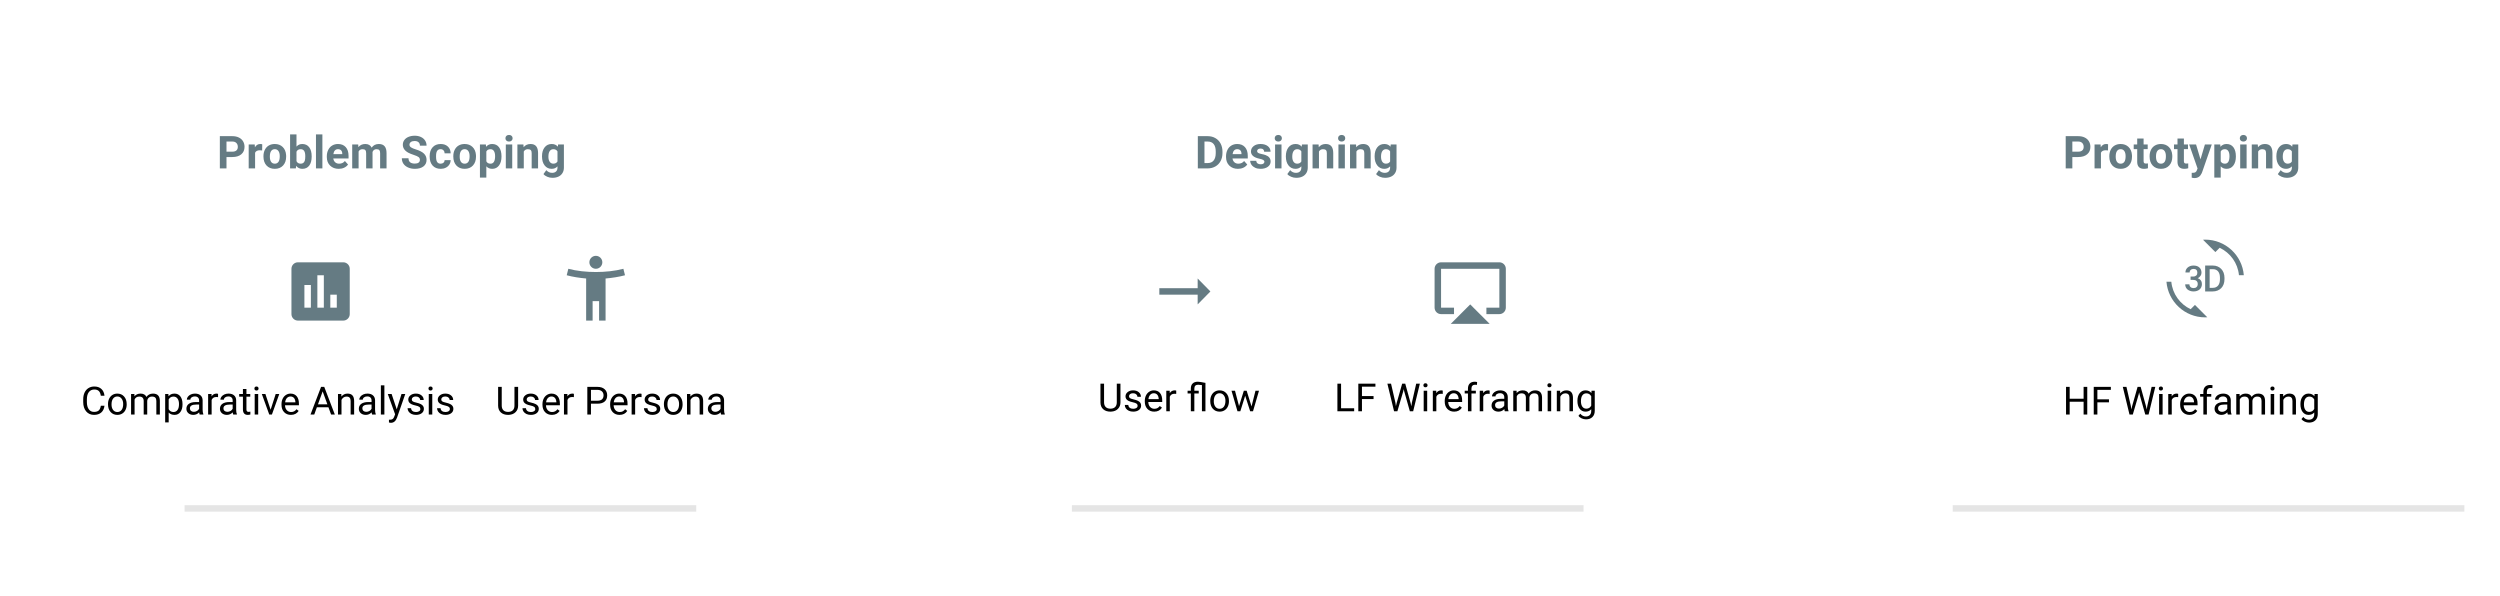 <svg width="772" height="184" viewBox="0 0 772 184" fill="none" xmlns="http://www.w3.org/2000/svg">
<rect width="772" height="184" fill="white"/>
<path d="M159.996 119.469V125.27C159.992 126.074 159.738 126.732 159.234 127.244C158.734 127.756 158.055 128.043 157.195 128.105L156.896 128.117C155.963 128.117 155.219 127.865 154.664 127.361C154.109 126.857 153.828 126.164 153.82 125.281V119.469H154.934V125.246C154.934 125.863 155.104 126.344 155.443 126.688C155.783 127.027 156.268 127.197 156.896 127.197C157.533 127.197 158.02 127.027 158.355 126.688C158.695 126.348 158.865 125.869 158.865 125.252V119.469H159.996ZM165.293 126.318C165.293 126.025 165.182 125.799 164.959 125.639C164.74 125.475 164.355 125.334 163.805 125.217C163.258 125.1 162.822 124.959 162.498 124.795C162.178 124.631 161.939 124.436 161.783 124.209C161.631 123.982 161.555 123.713 161.555 123.4C161.555 122.881 161.773 122.441 162.211 122.082C162.652 121.723 163.215 121.543 163.898 121.543C164.617 121.543 165.199 121.729 165.645 122.1C166.094 122.471 166.318 122.945 166.318 123.523H165.229C165.229 123.227 165.102 122.971 164.848 122.756C164.598 122.541 164.281 122.434 163.898 122.434C163.504 122.434 163.195 122.52 162.973 122.691C162.75 122.863 162.639 123.088 162.639 123.365C162.639 123.627 162.742 123.824 162.949 123.957C163.156 124.09 163.529 124.217 164.068 124.338C164.611 124.459 165.051 124.604 165.387 124.771C165.723 124.939 165.971 125.143 166.131 125.381C166.295 125.615 166.377 125.902 166.377 126.242C166.377 126.809 166.15 127.264 165.697 127.607C165.244 127.947 164.656 128.117 163.934 128.117C163.426 128.117 162.977 128.027 162.586 127.848C162.195 127.668 161.889 127.418 161.666 127.098C161.447 126.773 161.338 126.424 161.338 126.049H162.422C162.441 126.412 162.586 126.701 162.855 126.916C163.129 127.127 163.488 127.232 163.934 127.232C164.344 127.232 164.672 127.15 164.918 126.986C165.168 126.818 165.293 126.596 165.293 126.318ZM170.42 128.117C169.561 128.117 168.861 127.836 168.322 127.273C167.783 126.707 167.514 125.951 167.514 125.006V124.807C167.514 124.178 167.633 123.617 167.871 123.125C168.113 122.629 168.449 122.242 168.879 121.965C169.312 121.684 169.781 121.543 170.285 121.543C171.109 121.543 171.75 121.814 172.207 122.357C172.664 122.9 172.893 123.678 172.893 124.689V125.141H168.598C168.613 125.766 168.795 126.271 169.143 126.658C169.494 127.041 169.939 127.232 170.479 127.232C170.861 127.232 171.186 127.154 171.451 126.998C171.717 126.842 171.949 126.635 172.148 126.377L172.811 126.893C172.279 127.709 171.482 128.117 170.42 128.117ZM170.285 122.434C169.848 122.434 169.48 122.594 169.184 122.914C168.887 123.23 168.703 123.676 168.633 124.25H171.809V124.168C171.777 123.617 171.629 123.191 171.363 122.891C171.098 122.586 170.738 122.434 170.285 122.434ZM177.217 122.633C177.053 122.605 176.875 122.592 176.684 122.592C175.973 122.592 175.49 122.895 175.236 123.5V128H174.152V121.66H175.207L175.225 122.393C175.58 121.826 176.084 121.543 176.736 121.543C176.947 121.543 177.107 121.57 177.217 121.625V122.633ZM182.49 124.66V128H181.365V119.469H184.512C185.445 119.469 186.176 119.707 186.703 120.184C187.234 120.66 187.5 121.291 187.5 122.076C187.5 122.904 187.24 123.543 186.721 123.992C186.205 124.438 185.465 124.66 184.5 124.66H182.49ZM182.49 123.74H184.512C185.113 123.74 185.574 123.6 185.895 123.318C186.215 123.033 186.375 122.623 186.375 122.088C186.375 121.58 186.215 121.174 185.895 120.869C185.574 120.564 185.135 120.406 184.576 120.395H182.49V123.74ZM191.314 128.117C190.455 128.117 189.756 127.836 189.217 127.273C188.678 126.707 188.408 125.951 188.408 125.006V124.807C188.408 124.178 188.527 123.617 188.766 123.125C189.008 122.629 189.344 122.242 189.773 121.965C190.207 121.684 190.676 121.543 191.18 121.543C192.004 121.543 192.645 121.814 193.102 122.357C193.559 122.9 193.787 123.678 193.787 124.689V125.141H189.492C189.508 125.766 189.689 126.271 190.037 126.658C190.389 127.041 190.834 127.232 191.373 127.232C191.756 127.232 192.08 127.154 192.346 126.998C192.611 126.842 192.844 126.635 193.043 126.377L193.705 126.893C193.174 127.709 192.377 128.117 191.314 128.117ZM191.18 122.434C190.742 122.434 190.375 122.594 190.078 122.914C189.781 123.23 189.598 123.676 189.527 124.25H192.703V124.168C192.672 123.617 192.523 123.191 192.258 122.891C191.992 122.586 191.633 122.434 191.18 122.434ZM198.111 122.633C197.947 122.605 197.77 122.592 197.578 122.592C196.867 122.592 196.385 122.895 196.131 123.5V128H195.047V121.66H196.102L196.119 122.393C196.475 121.826 196.979 121.543 197.631 121.543C197.842 121.543 198.002 121.57 198.111 121.625V122.633ZM202.805 126.318C202.805 126.025 202.693 125.799 202.471 125.639C202.252 125.475 201.867 125.334 201.316 125.217C200.77 125.1 200.334 124.959 200.01 124.795C199.689 124.631 199.451 124.436 199.295 124.209C199.143 123.982 199.066 123.713 199.066 123.4C199.066 122.881 199.285 122.441 199.723 122.082C200.164 121.723 200.727 121.543 201.41 121.543C202.129 121.543 202.711 121.729 203.156 122.1C203.605 122.471 203.83 122.945 203.83 123.523H202.74C202.74 123.227 202.613 122.971 202.359 122.756C202.109 122.541 201.793 122.434 201.41 122.434C201.016 122.434 200.707 122.52 200.484 122.691C200.262 122.863 200.15 123.088 200.15 123.365C200.15 123.627 200.254 123.824 200.461 123.957C200.668 124.09 201.041 124.217 201.58 124.338C202.123 124.459 202.562 124.604 202.898 124.771C203.234 124.939 203.482 125.143 203.643 125.381C203.807 125.615 203.889 125.902 203.889 126.242C203.889 126.809 203.662 127.264 203.209 127.607C202.756 127.947 202.168 128.117 201.445 128.117C200.938 128.117 200.488 128.027 200.098 127.848C199.707 127.668 199.4 127.418 199.178 127.098C198.959 126.773 198.85 126.424 198.85 126.049H199.934C199.953 126.412 200.098 126.701 200.367 126.916C200.641 127.127 201 127.232 201.445 127.232C201.855 127.232 202.184 127.15 202.43 126.986C202.68 126.818 202.805 126.596 202.805 126.318ZM205.014 124.771C205.014 124.15 205.135 123.592 205.377 123.096C205.623 122.6 205.963 122.217 206.396 121.947C206.834 121.678 207.332 121.543 207.891 121.543C208.754 121.543 209.451 121.842 209.982 122.439C210.518 123.037 210.785 123.832 210.785 124.824V124.9C210.785 125.518 210.666 126.072 210.428 126.564C210.193 127.053 209.855 127.434 209.414 127.707C208.977 127.98 208.473 128.117 207.902 128.117C207.043 128.117 206.346 127.818 205.811 127.221C205.279 126.623 205.014 125.832 205.014 124.848V124.771ZM206.104 124.9C206.104 125.604 206.266 126.168 206.59 126.594C206.918 127.02 207.355 127.232 207.902 127.232C208.453 127.232 208.891 127.018 209.215 126.588C209.539 126.154 209.701 125.549 209.701 124.771C209.701 124.076 209.535 123.514 209.203 123.084C208.875 122.65 208.438 122.434 207.891 122.434C207.355 122.434 206.924 122.646 206.596 123.072C206.268 123.498 206.104 124.107 206.104 124.9ZM213.17 121.66L213.205 122.457C213.689 121.848 214.322 121.543 215.104 121.543C216.443 121.543 217.119 122.299 217.131 123.811V128H216.047V123.805C216.043 123.348 215.938 123.01 215.73 122.791C215.527 122.572 215.209 122.463 214.775 122.463C214.424 122.463 214.115 122.557 213.85 122.744C213.584 122.932 213.377 123.178 213.229 123.482V128H212.145V121.66H213.17ZM222.68 128C222.617 127.875 222.566 127.652 222.527 127.332C222.023 127.855 221.422 128.117 220.723 128.117C220.098 128.117 219.584 127.941 219.182 127.59C218.783 127.234 218.584 126.785 218.584 126.242C218.584 125.582 218.834 125.07 219.334 124.707C219.838 124.34 220.545 124.156 221.455 124.156H222.51V123.658C222.51 123.279 222.396 122.979 222.17 122.756C221.943 122.529 221.609 122.416 221.168 122.416C220.781 122.416 220.457 122.514 220.195 122.709C219.934 122.904 219.803 123.141 219.803 123.418H218.713C218.713 123.102 218.824 122.797 219.047 122.504C219.273 122.207 219.578 121.973 219.961 121.801C220.348 121.629 220.771 121.543 221.232 121.543C221.963 121.543 222.535 121.727 222.949 122.094C223.363 122.457 223.578 122.959 223.594 123.6V126.518C223.594 127.1 223.668 127.562 223.816 127.906V128H222.68ZM220.881 127.174C221.221 127.174 221.543 127.086 221.848 126.91C222.152 126.734 222.373 126.506 222.51 126.225V124.924H221.66C220.332 124.924 219.668 125.312 219.668 126.09C219.668 126.43 219.781 126.695 220.008 126.887C220.234 127.078 220.525 127.174 220.881 127.174Z" fill="black"/>
<path d="M32.266 125.293C32.16 126.195 31.826 126.893 31.264 127.385C30.705 127.873 29.961 128.117 29.031 128.117C28.023 128.117 27.215 127.756 26.605 127.033C26 126.311 25.697 125.344 25.697 124.133V123.312C25.697 122.52 25.838 121.822 26.119 121.221C26.404 120.619 26.807 120.158 27.326 119.838C27.846 119.514 28.447 119.352 29.131 119.352C30.037 119.352 30.764 119.605 31.311 120.113C31.857 120.617 32.176 121.316 32.266 122.211H31.135C31.037 121.531 30.824 121.039 30.496 120.734C30.172 120.43 29.717 120.277 29.131 120.277C28.412 120.277 27.848 120.543 27.438 121.074C27.031 121.605 26.828 122.361 26.828 123.342V124.168C26.828 125.094 27.021 125.83 27.408 126.377C27.795 126.924 28.336 127.197 29.031 127.197C29.656 127.197 30.135 127.057 30.467 126.775C30.803 126.49 31.025 125.996 31.135 125.293H32.266ZM33.35 124.771C33.35 124.15 33.471 123.592 33.713 123.096C33.959 122.6 34.299 122.217 34.732 121.947C35.17 121.678 35.668 121.543 36.227 121.543C37.09 121.543 37.787 121.842 38.318 122.439C38.853 123.037 39.121 123.832 39.121 124.824V124.9C39.121 125.518 39.002 126.072 38.764 126.564C38.529 127.053 38.191 127.434 37.75 127.707C37.312 127.98 36.809 128.117 36.238 128.117C35.379 128.117 34.682 127.818 34.147 127.221C33.615 126.623 33.35 125.832 33.35 124.848V124.771ZM34.44 124.9C34.44 125.604 34.602 126.168 34.926 126.594C35.254 127.02 35.691 127.232 36.238 127.232C36.789 127.232 37.227 127.018 37.551 126.588C37.875 126.154 38.037 125.549 38.037 124.771C38.037 124.076 37.871 123.514 37.539 123.084C37.211 122.65 36.773 122.434 36.227 122.434C35.691 122.434 35.26 122.646 34.932 123.072C34.603 123.498 34.44 124.107 34.44 124.9ZM41.5 121.66L41.529 122.363C41.994 121.816 42.621 121.543 43.41 121.543C44.297 121.543 44.9 121.883 45.221 122.562C45.432 122.258 45.705 122.012 46.041 121.824C46.381 121.637 46.781 121.543 47.242 121.543C48.633 121.543 49.34 122.279 49.363 123.752V128H48.279V123.816C48.279 123.363 48.176 123.025 47.969 122.803C47.762 122.576 47.414 122.463 46.926 122.463C46.523 122.463 46.19 122.584 45.924 122.826C45.658 123.064 45.504 123.387 45.461 123.793V128H44.371V123.846C44.371 122.924 43.92 122.463 43.018 122.463C42.307 122.463 41.82 122.766 41.559 123.371V128H40.475V121.66H41.5ZM56.359 124.9C56.359 125.865 56.139 126.643 55.697 127.232C55.256 127.822 54.658 128.117 53.904 128.117C53.135 128.117 52.529 127.873 52.088 127.385V130.438H51.004V121.66H51.994L52.047 122.363C52.488 121.816 53.102 121.543 53.887 121.543C54.648 121.543 55.25 121.83 55.691 122.404C56.137 122.979 56.359 123.777 56.359 124.801V124.9ZM55.275 124.777C55.275 124.062 55.123 123.498 54.818 123.084C54.514 122.67 54.096 122.463 53.565 122.463C52.908 122.463 52.416 122.754 52.088 123.336V126.365C52.412 126.943 52.908 127.232 53.576 127.232C54.096 127.232 54.508 127.027 54.812 126.617C55.121 126.203 55.275 125.59 55.275 124.777ZM61.656 128C61.594 127.875 61.543 127.652 61.504 127.332C61 127.855 60.398 128.117 59.699 128.117C59.074 128.117 58.56 127.941 58.158 127.59C57.76 127.234 57.56 126.785 57.56 126.242C57.56 125.582 57.81 125.07 58.31 124.707C58.815 124.34 59.522 124.156 60.432 124.156H61.486V123.658C61.486 123.279 61.373 122.979 61.147 122.756C60.92 122.529 60.586 122.416 60.145 122.416C59.758 122.416 59.434 122.514 59.172 122.709C58.91 122.904 58.779 123.141 58.779 123.418H57.69C57.69 123.102 57.801 122.797 58.023 122.504C58.25 122.207 58.555 121.973 58.938 121.801C59.324 121.629 59.748 121.543 60.209 121.543C60.94 121.543 61.512 121.727 61.926 122.094C62.34 122.457 62.555 122.959 62.57 123.6V126.518C62.57 127.1 62.645 127.562 62.793 127.906V128H61.656ZM59.857 127.174C60.197 127.174 60.52 127.086 60.824 126.91C61.129 126.734 61.35 126.506 61.486 126.225V124.924H60.637C59.309 124.924 58.645 125.312 58.645 126.09C58.645 126.43 58.758 126.695 58.984 126.887C59.211 127.078 59.502 127.174 59.857 127.174ZM67.334 122.633C67.17 122.605 66.992 122.592 66.801 122.592C66.09 122.592 65.607 122.895 65.353 123.5V128H64.269V121.66H65.324L65.342 122.393C65.697 121.826 66.201 121.543 66.853 121.543C67.064 121.543 67.225 121.57 67.334 121.625V122.633ZM72.016 128C71.953 127.875 71.902 127.652 71.863 127.332C71.359 127.855 70.758 128.117 70.059 128.117C69.434 128.117 68.92 127.941 68.518 127.59C68.119 127.234 67.92 126.785 67.92 126.242C67.92 125.582 68.17 125.07 68.67 124.707C69.174 124.34 69.881 124.156 70.791 124.156H71.846V123.658C71.846 123.279 71.732 122.979 71.506 122.756C71.279 122.529 70.945 122.416 70.504 122.416C70.117 122.416 69.793 122.514 69.531 122.709C69.269 122.904 69.139 123.141 69.139 123.418H68.049C68.049 123.102 68.16 122.797 68.383 122.504C68.609 122.207 68.914 121.973 69.297 121.801C69.684 121.629 70.107 121.543 70.568 121.543C71.299 121.543 71.871 121.727 72.285 122.094C72.699 122.457 72.914 122.959 72.93 123.6V126.518C72.93 127.1 73.004 127.562 73.152 127.906V128H72.016ZM70.217 127.174C70.557 127.174 70.879 127.086 71.184 126.91C71.488 126.734 71.709 126.506 71.846 126.225V124.924H70.996C69.668 124.924 69.004 125.312 69.004 126.09C69.004 126.43 69.117 126.695 69.344 126.887C69.57 127.078 69.861 127.174 70.217 127.174ZM76.1 120.125V121.66H77.283V122.498H76.1V126.43C76.1 126.684 76.152 126.875 76.258 127.004C76.363 127.129 76.543 127.191 76.797 127.191C76.922 127.191 77.094 127.168 77.312 127.121V128C77.027 128.078 76.75 128.117 76.481 128.117C75.996 128.117 75.631 127.971 75.385 127.678C75.139 127.385 75.016 126.969 75.016 126.43V122.498H73.861V121.66H75.016V120.125H76.1ZM79.732 128H78.648V121.66H79.732V128ZM78.561 119.979C78.561 119.803 78.613 119.654 78.719 119.533C78.828 119.412 78.988 119.352 79.199 119.352C79.41 119.352 79.57 119.412 79.68 119.533C79.789 119.654 79.844 119.803 79.844 119.979C79.844 120.154 79.789 120.301 79.68 120.418C79.57 120.535 79.41 120.594 79.199 120.594C78.988 120.594 78.828 120.535 78.719 120.418C78.613 120.301 78.561 120.154 78.561 119.979ZM83.564 126.529L85.135 121.66H86.242L83.969 128H83.143L80.846 121.66H81.953L83.564 126.529ZM89.834 128.117C88.975 128.117 88.275 127.836 87.736 127.273C87.197 126.707 86.928 125.951 86.928 125.006V124.807C86.928 124.178 87.047 123.617 87.285 123.125C87.527 122.629 87.863 122.242 88.293 121.965C88.727 121.684 89.195 121.543 89.699 121.543C90.523 121.543 91.164 121.814 91.621 122.357C92.078 122.9 92.307 123.678 92.307 124.689V125.141H88.012C88.027 125.766 88.209 126.271 88.557 126.658C88.908 127.041 89.353 127.232 89.893 127.232C90.275 127.232 90.6 127.154 90.865 126.998C91.131 126.842 91.363 126.635 91.562 126.377L92.225 126.893C91.693 127.709 90.897 128.117 89.834 128.117ZM89.699 122.434C89.262 122.434 88.894 122.594 88.598 122.914C88.301 123.23 88.117 123.676 88.047 124.25H91.223V124.168C91.191 123.617 91.043 123.191 90.777 122.891C90.512 122.586 90.152 122.434 89.699 122.434ZM101.424 125.773H97.85L97.047 128H95.887L99.144 119.469H100.129L103.393 128H102.238L101.424 125.773ZM98.189 124.848H101.09L99.637 120.857L98.189 124.848ZM105.396 121.66L105.432 122.457C105.916 121.848 106.549 121.543 107.33 121.543C108.67 121.543 109.346 122.299 109.357 123.811V128H108.273V123.805C108.27 123.348 108.164 123.01 107.957 122.791C107.754 122.572 107.436 122.463 107.002 122.463C106.65 122.463 106.342 122.557 106.076 122.744C105.811 122.932 105.604 123.178 105.455 123.482V128H104.371V121.66H105.396ZM114.906 128C114.844 127.875 114.793 127.652 114.754 127.332C114.25 127.855 113.648 128.117 112.949 128.117C112.324 128.117 111.811 127.941 111.408 127.59C111.01 127.234 110.811 126.785 110.811 126.242C110.811 125.582 111.061 125.07 111.561 124.707C112.064 124.34 112.771 124.156 113.682 124.156H114.736V123.658C114.736 123.279 114.623 122.979 114.396 122.756C114.17 122.529 113.836 122.416 113.395 122.416C113.008 122.416 112.684 122.514 112.422 122.709C112.16 122.904 112.029 123.141 112.029 123.418H110.939C110.939 123.102 111.051 122.797 111.273 122.504C111.5 122.207 111.805 121.973 112.188 121.801C112.574 121.629 112.998 121.543 113.459 121.543C114.189 121.543 114.762 121.727 115.176 122.094C115.59 122.457 115.805 122.959 115.82 123.6V126.518C115.82 127.1 115.895 127.562 116.043 127.906V128H114.906ZM113.107 127.174C113.447 127.174 113.77 127.086 114.074 126.91C114.379 126.734 114.6 126.506 114.736 126.225V124.924H113.887C112.559 124.924 111.895 125.312 111.895 126.09C111.895 126.43 112.008 126.695 112.234 126.887C112.461 127.078 112.752 127.174 113.107 127.174ZM118.697 128H117.613V119H118.697V128ZM122.512 126.412L123.988 121.66H125.148L122.6 128.979C122.205 130.033 121.578 130.561 120.719 130.561L120.514 130.543L120.109 130.467V129.588L120.402 129.611C120.77 129.611 121.055 129.537 121.258 129.389C121.465 129.24 121.635 128.969 121.768 128.574L122.008 127.93L119.746 121.66H120.93L122.512 126.412ZM129.812 126.318C129.812 126.025 129.701 125.799 129.479 125.639C129.26 125.475 128.875 125.334 128.324 125.217C127.777 125.1 127.342 124.959 127.018 124.795C126.697 124.631 126.459 124.436 126.303 124.209C126.15 123.982 126.074 123.713 126.074 123.4C126.074 122.881 126.293 122.441 126.73 122.082C127.172 121.723 127.734 121.543 128.418 121.543C129.137 121.543 129.719 121.729 130.164 122.1C130.613 122.471 130.838 122.945 130.838 123.523H129.748C129.748 123.227 129.621 122.971 129.367 122.756C129.117 122.541 128.801 122.434 128.418 122.434C128.023 122.434 127.715 122.52 127.492 122.691C127.27 122.863 127.158 123.088 127.158 123.365C127.158 123.627 127.262 123.824 127.469 123.957C127.676 124.09 128.049 124.217 128.588 124.338C129.131 124.459 129.57 124.604 129.906 124.771C130.242 124.939 130.49 125.143 130.65 125.381C130.814 125.615 130.896 125.902 130.896 126.242C130.896 126.809 130.67 127.264 130.217 127.607C129.764 127.947 129.176 128.117 128.453 128.117C127.945 128.117 127.496 128.027 127.105 127.848C126.715 127.668 126.408 127.418 126.186 127.098C125.967 126.773 125.857 126.424 125.857 126.049H126.941C126.961 126.412 127.105 126.701 127.375 126.916C127.648 127.127 128.008 127.232 128.453 127.232C128.863 127.232 129.191 127.15 129.438 126.986C129.688 126.818 129.812 126.596 129.812 126.318ZM133.486 128H132.402V121.66H133.486V128ZM132.314 119.979C132.314 119.803 132.367 119.654 132.473 119.533C132.582 119.412 132.742 119.352 132.953 119.352C133.164 119.352 133.324 119.412 133.434 119.533C133.543 119.654 133.598 119.803 133.598 119.979C133.598 120.154 133.543 120.301 133.434 120.418C133.324 120.535 133.164 120.594 132.953 120.594C132.742 120.594 132.582 120.535 132.473 120.418C132.367 120.301 132.314 120.154 132.314 119.979ZM138.918 126.318C138.918 126.025 138.807 125.799 138.584 125.639C138.365 125.475 137.98 125.334 137.43 125.217C136.883 125.1 136.447 124.959 136.123 124.795C135.803 124.631 135.564 124.436 135.408 124.209C135.256 123.982 135.18 123.713 135.18 123.4C135.18 122.881 135.398 122.441 135.836 122.082C136.277 121.723 136.84 121.543 137.523 121.543C138.242 121.543 138.824 121.729 139.27 122.1C139.719 122.471 139.943 122.945 139.943 123.523H138.854C138.854 123.227 138.727 122.971 138.473 122.756C138.223 122.541 137.906 122.434 137.523 122.434C137.129 122.434 136.82 122.52 136.598 122.691C136.375 122.863 136.264 123.088 136.264 123.365C136.264 123.627 136.367 123.824 136.574 123.957C136.781 124.09 137.154 124.217 137.693 124.338C138.236 124.459 138.676 124.604 139.012 124.771C139.348 124.939 139.596 125.143 139.756 125.381C139.92 125.615 140.002 125.902 140.002 126.242C140.002 126.809 139.775 127.264 139.322 127.607C138.869 127.947 138.281 128.117 137.559 128.117C137.051 128.117 136.602 128.027 136.211 127.848C135.82 127.668 135.514 127.418 135.291 127.098C135.072 126.773 134.963 126.424 134.963 126.049H136.047C136.066 126.412 136.211 126.701 136.48 126.916C136.754 127.127 137.113 127.232 137.559 127.232C137.969 127.232 138.297 127.15 138.543 126.986C138.793 126.818 138.918 126.596 138.918 126.318Z" fill="black"/>
<path d="M369.889 52V42.047H372.951C373.826 42.047 374.608 42.245 375.296 42.642C375.989 43.033 376.529 43.594 376.916 44.323C377.303 45.048 377.497 45.873 377.497 46.798V47.256C377.497 48.181 377.306 49.004 376.923 49.724C376.545 50.444 376.009 51.002 375.316 51.398C374.624 51.795 373.842 51.995 372.972 52H369.889ZM371.939 43.708V50.352H372.931C373.733 50.352 374.346 50.09 374.77 49.566C375.193 49.042 375.41 48.293 375.419 47.317V46.791C375.419 45.779 375.209 45.014 374.79 44.494C374.371 43.97 373.758 43.708 372.951 43.708H371.939ZM382.269 52.137C381.184 52.137 380.3 51.804 379.616 51.139C378.937 50.473 378.598 49.587 378.598 48.48V48.288C378.598 47.545 378.741 46.882 379.028 46.299C379.315 45.711 379.721 45.26 380.245 44.945C380.774 44.626 381.375 44.467 382.05 44.467C383.062 44.467 383.857 44.786 384.436 45.424C385.019 46.062 385.311 46.967 385.311 48.138V48.944H380.601C380.664 49.427 380.856 49.815 381.175 50.106C381.498 50.398 381.906 50.544 382.398 50.544C383.16 50.544 383.754 50.268 384.183 49.717L385.153 50.804C384.857 51.223 384.456 51.551 383.95 51.788C383.444 52.02 382.884 52.137 382.269 52.137ZM382.043 46.066C381.651 46.066 381.332 46.199 381.086 46.463C380.844 46.727 380.689 47.105 380.621 47.598H383.369V47.44C383.36 47.003 383.242 46.666 383.014 46.429C382.786 46.187 382.462 46.066 382.043 46.066ZM390.444 49.956C390.444 49.715 390.324 49.525 390.082 49.389C389.845 49.247 389.462 49.122 388.934 49.013C387.174 48.644 386.295 47.896 386.295 46.77C386.295 46.114 386.566 45.567 387.108 45.13C387.655 44.688 388.368 44.467 389.248 44.467C390.187 44.467 390.937 44.688 391.497 45.13C392.062 45.572 392.345 46.146 392.345 46.852H390.369C390.369 46.57 390.278 46.338 390.096 46.155C389.913 45.968 389.629 45.875 389.241 45.875C388.909 45.875 388.651 45.95 388.469 46.101C388.286 46.251 388.195 46.442 388.195 46.675C388.195 46.894 388.298 47.071 388.503 47.208C388.713 47.34 389.063 47.456 389.556 47.557C390.048 47.652 390.463 47.762 390.8 47.885C391.843 48.268 392.365 48.931 392.365 49.874C392.365 50.548 392.076 51.095 391.497 51.515C390.918 51.929 390.171 52.137 389.255 52.137C388.635 52.137 388.084 52.027 387.601 51.809C387.122 51.585 386.746 51.282 386.473 50.899C386.199 50.512 386.062 50.095 386.062 49.648H387.936C387.954 49.999 388.084 50.268 388.325 50.455C388.567 50.642 388.89 50.735 389.296 50.735C389.674 50.735 389.959 50.665 390.15 50.523C390.346 50.378 390.444 50.188 390.444 49.956ZM395.729 52H393.746V44.603H395.729V52ZM393.63 42.69C393.63 42.393 393.728 42.149 393.924 41.958C394.124 41.767 394.396 41.671 394.737 41.671C395.075 41.671 395.343 41.767 395.544 41.958C395.744 42.149 395.845 42.393 395.845 42.69C395.845 42.99 395.742 43.236 395.537 43.428C395.337 43.619 395.07 43.715 394.737 43.715C394.405 43.715 394.136 43.619 393.931 43.428C393.73 43.236 393.63 42.99 393.63 42.69ZM397.075 48.247C397.075 47.112 397.344 46.199 397.882 45.506C398.424 44.813 399.153 44.467 400.069 44.467C400.881 44.467 401.512 44.745 401.963 45.301L402.045 44.603H403.836V51.754C403.836 52.401 403.688 52.964 403.392 53.442C403.1 53.921 402.688 54.285 402.154 54.536C401.621 54.787 400.997 54.912 400.281 54.912C399.739 54.912 399.21 54.803 398.695 54.584C398.18 54.37 397.791 54.092 397.526 53.75L398.401 52.547C398.894 53.098 399.491 53.374 400.192 53.374C400.716 53.374 401.124 53.233 401.416 52.95C401.708 52.672 401.854 52.276 401.854 51.761V51.364C401.398 51.879 400.799 52.137 400.056 52.137C399.167 52.137 398.447 51.79 397.896 51.098C397.349 50.4 397.075 49.477 397.075 48.329V48.247ZM399.051 48.391C399.051 49.06 399.185 49.587 399.454 49.97C399.723 50.348 400.092 50.537 400.562 50.537C401.163 50.537 401.594 50.312 401.854 49.86V46.75C401.589 46.299 401.163 46.073 400.575 46.073C400.101 46.073 399.728 46.267 399.454 46.654C399.185 47.042 399.051 47.62 399.051 48.391ZM407.179 44.603L407.24 45.458C407.769 44.797 408.478 44.467 409.366 44.467C410.15 44.467 410.733 44.697 411.116 45.157C411.499 45.617 411.695 46.306 411.704 47.222V52H409.729V47.27C409.729 46.85 409.637 46.547 409.455 46.36C409.273 46.169 408.97 46.073 408.546 46.073C407.99 46.073 407.573 46.31 407.295 46.784V52H405.319V44.603H407.179ZM415.293 52H413.311V44.603H415.293V52ZM413.194 42.69C413.194 42.393 413.292 42.149 413.488 41.958C413.689 41.767 413.96 41.671 414.302 41.671C414.639 41.671 414.908 41.767 415.108 41.958C415.309 42.149 415.409 42.393 415.409 42.69C415.409 42.99 415.307 43.236 415.102 43.428C414.901 43.619 414.634 43.715 414.302 43.715C413.969 43.715 413.7 43.619 413.495 43.428C413.295 43.236 413.194 42.99 413.194 42.69ZM418.745 44.603L418.807 45.458C419.335 44.797 420.044 44.467 420.933 44.467C421.716 44.467 422.3 44.697 422.683 45.157C423.065 45.617 423.261 46.306 423.271 47.222V52H421.295V47.27C421.295 46.85 421.204 46.547 421.021 46.36C420.839 46.169 420.536 46.073 420.112 46.073C419.556 46.073 419.139 46.31 418.861 46.784V52H416.886V44.603H418.745ZM424.487 48.247C424.487 47.112 424.756 46.199 425.294 45.506C425.836 44.813 426.565 44.467 427.481 44.467C428.293 44.467 428.924 44.745 429.375 45.301L429.457 44.603H431.248V51.754C431.248 52.401 431.1 52.964 430.804 53.442C430.512 53.921 430.1 54.285 429.566 54.536C429.033 54.787 428.409 54.912 427.693 54.912C427.151 54.912 426.622 54.803 426.107 54.584C425.592 54.37 425.203 54.092 424.938 53.75L425.813 52.547C426.306 53.098 426.903 53.374 427.604 53.374C428.129 53.374 428.536 53.233 428.828 52.95C429.12 52.672 429.266 52.276 429.266 51.761V51.364C428.81 51.879 428.211 52.137 427.468 52.137C426.579 52.137 425.859 51.79 425.308 51.098C424.761 50.4 424.487 49.477 424.487 48.329V48.247ZM426.463 48.391C426.463 49.06 426.597 49.587 426.866 49.97C427.135 50.348 427.504 50.537 427.974 50.537C428.575 50.537 429.006 50.312 429.266 49.86V46.75C429.001 46.299 428.575 46.073 427.987 46.073C427.513 46.073 427.14 46.267 426.866 46.654C426.597 47.042 426.463 47.62 426.463 48.391Z" fill="#657B83"/>
<path d="M639.939 48.493V52H637.889V42.047H641.771C642.519 42.047 643.175 42.184 643.74 42.457C644.31 42.73 644.747 43.12 645.053 43.626C645.358 44.127 645.511 44.699 645.511 45.342C645.511 46.317 645.176 47.087 644.506 47.652C643.84 48.213 642.918 48.493 641.737 48.493H639.939ZM639.939 46.832H641.771C642.314 46.832 642.726 46.704 643.009 46.449C643.296 46.194 643.439 45.829 643.439 45.355C643.439 44.868 643.296 44.474 643.009 44.173C642.722 43.872 642.325 43.717 641.819 43.708H639.939V46.832ZM650.952 46.456C650.683 46.42 650.446 46.401 650.241 46.401C649.494 46.401 649.004 46.654 648.771 47.16V52H646.796V44.603H648.662L648.717 45.485C649.113 44.806 649.662 44.467 650.364 44.467C650.583 44.467 650.788 44.496 650.979 44.556L650.952 46.456ZM651.355 48.233C651.355 47.5 651.497 46.846 651.779 46.272C652.062 45.697 652.467 45.253 652.996 44.938C653.529 44.624 654.147 44.467 654.849 44.467C655.847 44.467 656.66 44.772 657.289 45.383C657.923 45.993 658.276 46.823 658.349 47.871L658.362 48.377C658.362 49.512 658.046 50.423 657.412 51.111C656.779 51.795 655.929 52.137 654.862 52.137C653.796 52.137 652.944 51.795 652.306 51.111C651.672 50.428 651.355 49.498 651.355 48.322V48.233ZM653.331 48.377C653.331 49.079 653.463 49.617 653.728 49.99C653.992 50.359 654.37 50.544 654.862 50.544C655.341 50.544 655.715 50.362 655.983 49.997C656.252 49.628 656.387 49.04 656.387 48.233C656.387 47.545 656.252 47.012 655.983 46.634C655.715 46.255 655.336 46.066 654.849 46.066C654.366 46.066 653.992 46.255 653.728 46.634C653.463 47.008 653.331 47.589 653.331 48.377ZM661.944 42.785V44.603H663.209V46.053H661.944V49.744C661.944 50.018 661.997 50.214 662.102 50.332C662.206 50.45 662.407 50.51 662.703 50.51C662.922 50.51 663.116 50.494 663.284 50.462V51.959C662.897 52.078 662.498 52.137 662.088 52.137C660.702 52.137 659.996 51.437 659.969 50.038V46.053H658.889V44.603H659.969V42.785H661.944ZM663.797 48.233C663.797 47.5 663.938 46.846 664.221 46.272C664.503 45.697 664.909 45.253 665.438 44.938C665.971 44.624 666.588 44.467 667.29 44.467C668.288 44.467 669.102 44.772 669.73 45.383C670.364 45.993 670.717 46.823 670.79 47.871L670.804 48.377C670.804 49.512 670.487 50.423 669.854 51.111C669.22 51.795 668.37 52.137 667.304 52.137C666.237 52.137 665.385 51.795 664.747 51.111C664.114 50.428 663.797 49.498 663.797 48.322V48.233ZM665.772 48.377C665.772 49.079 665.905 49.617 666.169 49.99C666.433 50.359 666.812 50.544 667.304 50.544C667.782 50.544 668.156 50.362 668.425 49.997C668.694 49.628 668.828 49.04 668.828 48.233C668.828 47.545 668.694 47.012 668.425 46.634C668.156 46.255 667.778 46.066 667.29 46.066C666.807 46.066 666.433 46.255 666.169 46.634C665.905 47.008 665.772 47.589 665.772 48.377ZM674.386 42.785V44.603H675.65V46.053H674.386V49.744C674.386 50.018 674.438 50.214 674.543 50.332C674.648 50.45 674.848 50.51 675.145 50.51C675.363 50.51 675.557 50.494 675.726 50.462V51.959C675.338 52.078 674.939 52.137 674.529 52.137C673.144 52.137 672.438 51.437 672.41 50.038V46.053H671.33V44.603H672.41V42.785H674.386ZM679.513 49.204L680.88 44.603H682.999L680.025 53.148L679.861 53.538C679.419 54.504 678.69 54.987 677.674 54.987C677.387 54.987 677.095 54.944 676.799 54.857V53.36L677.1 53.367C677.473 53.367 677.751 53.31 677.934 53.196C678.12 53.082 678.266 52.893 678.371 52.629L678.604 52.02L676.013 44.603H678.139L679.513 49.204ZM690.437 48.37C690.437 49.509 690.177 50.423 689.657 51.111C689.142 51.795 688.445 52.137 687.565 52.137C686.818 52.137 686.214 51.877 685.754 51.357V54.844H683.778V44.603H685.61L685.679 45.328C686.157 44.754 686.782 44.467 687.552 44.467C688.463 44.467 689.172 44.804 689.678 45.478C690.184 46.153 690.437 47.083 690.437 48.268V48.37ZM688.461 48.227C688.461 47.538 688.338 47.008 688.092 46.634C687.85 46.26 687.497 46.073 687.032 46.073C686.412 46.073 685.986 46.31 685.754 46.784V49.812C685.995 50.3 686.426 50.544 687.046 50.544C687.989 50.544 688.461 49.772 688.461 48.227ZM693.752 52H691.77V44.603H693.752V52ZM691.653 42.69C691.653 42.393 691.751 42.149 691.947 41.958C692.148 41.767 692.419 41.671 692.761 41.671C693.098 41.671 693.367 41.767 693.567 41.958C693.768 42.149 693.868 42.393 693.868 42.69C693.868 42.99 693.766 43.236 693.561 43.428C693.36 43.619 693.093 43.715 692.761 43.715C692.428 43.715 692.159 43.619 691.954 43.428C691.754 43.236 691.653 42.99 691.653 42.69ZM697.204 44.603L697.266 45.458C697.794 44.797 698.503 44.467 699.392 44.467C700.175 44.467 700.759 44.697 701.142 45.157C701.524 45.617 701.72 46.306 701.729 47.222V52H699.754V47.27C699.754 46.85 699.663 46.547 699.48 46.36C699.298 46.169 698.995 46.073 698.571 46.073C698.015 46.073 697.598 46.31 697.32 46.784V52H695.345V44.603H697.204ZM702.946 48.247C702.946 47.112 703.215 46.199 703.753 45.506C704.295 44.813 705.024 44.467 705.94 44.467C706.752 44.467 707.383 44.745 707.834 45.301L707.916 44.603H709.707V51.754C709.707 52.401 709.559 52.964 709.263 53.442C708.971 53.921 708.559 54.285 708.025 54.536C707.492 54.787 706.868 54.912 706.152 54.912C705.61 54.912 705.081 54.803 704.566 54.584C704.051 54.37 703.662 54.092 703.397 53.75L704.272 52.547C704.765 53.098 705.362 53.374 706.063 53.374C706.588 53.374 706.995 53.233 707.287 52.95C707.579 52.672 707.725 52.276 707.725 51.761V51.364C707.269 51.879 706.67 52.137 705.927 52.137C705.038 52.137 704.318 51.79 703.767 51.098C703.22 50.4 702.946 49.477 702.946 48.329V48.247ZM704.922 48.391C704.922 49.06 705.056 49.587 705.325 49.97C705.594 50.348 705.963 50.537 706.433 50.537C707.034 50.537 707.465 50.312 707.725 49.86V46.75C707.46 46.299 707.034 46.073 706.446 46.073C705.972 46.073 705.599 46.267 705.325 46.654C705.056 47.042 704.922 47.62 704.922 48.391Z" fill="#657B83"/>
<path d="M69.939 48.493V52H67.889V42.047H71.772C72.519 42.047 73.175 42.184 73.74 42.457C74.31 42.73 74.747 43.12 75.053 43.626C75.358 44.127 75.511 44.699 75.511 45.342C75.511 46.317 75.176 47.087 74.506 47.652C73.841 48.213 72.918 48.493 71.737 48.493H69.939ZM69.939 46.832H71.772C72.314 46.832 72.726 46.704 73.009 46.449C73.296 46.194 73.439 45.829 73.439 45.355C73.439 44.868 73.296 44.474 73.009 44.173C72.722 43.872 72.325 43.717 71.819 43.708H69.939V46.832ZM80.952 46.456C80.683 46.42 80.446 46.401 80.241 46.401C79.494 46.401 79.004 46.654 78.772 47.16V52H76.796V44.603H78.662L78.717 45.485C79.113 44.806 79.662 44.467 80.364 44.467C80.583 44.467 80.788 44.496 80.98 44.556L80.952 46.456ZM81.356 48.233C81.356 47.5 81.497 46.846 81.779 46.272C82.062 45.697 82.467 45.253 82.996 44.938C83.529 44.624 84.147 44.467 84.849 44.467C85.847 44.467 86.66 44.772 87.289 45.383C87.922 45.993 88.276 46.823 88.349 47.871L88.362 48.377C88.362 49.512 88.046 50.423 87.412 51.111C86.779 51.795 85.929 52.137 84.862 52.137C83.796 52.137 82.944 51.795 82.306 51.111C81.672 50.428 81.356 49.498 81.356 48.322V48.233ZM83.331 48.377C83.331 49.079 83.463 49.617 83.728 49.99C83.992 50.359 84.37 50.544 84.862 50.544C85.341 50.544 85.715 50.362 85.983 49.997C86.252 49.628 86.387 49.04 86.387 48.233C86.387 47.545 86.252 47.012 85.983 46.634C85.715 46.255 85.336 46.066 84.849 46.066C84.366 46.066 83.992 46.255 83.728 46.634C83.463 47.008 83.331 47.589 83.331 48.377ZM96.244 48.37C96.244 49.555 95.991 50.48 95.485 51.145C94.98 51.806 94.273 52.137 93.366 52.137C92.564 52.137 91.924 51.829 91.445 51.214L91.356 52H89.579V41.5H91.555V45.267C92.01 44.733 92.61 44.467 93.353 44.467C94.255 44.467 94.961 44.8 95.472 45.465C95.987 46.126 96.244 47.058 96.244 48.261V48.37ZM94.269 48.227C94.269 47.479 94.15 46.935 93.913 46.593C93.676 46.246 93.323 46.073 92.853 46.073C92.225 46.073 91.792 46.331 91.555 46.846V49.765C91.796 50.284 92.234 50.544 92.867 50.544C93.505 50.544 93.924 50.23 94.125 49.601C94.221 49.3 94.269 48.842 94.269 48.227ZM99.553 52H97.57V41.5H99.553V52ZM104.591 52.137C103.506 52.137 102.622 51.804 101.938 51.139C101.259 50.473 100.92 49.587 100.92 48.48V48.288C100.92 47.545 101.063 46.882 101.351 46.299C101.638 45.711 102.043 45.26 102.567 44.945C103.096 44.626 103.698 44.467 104.372 44.467C105.384 44.467 106.179 44.786 106.758 45.424C107.341 46.062 107.633 46.967 107.633 48.138V48.944H102.923C102.987 49.427 103.178 49.815 103.497 50.106C103.821 50.398 104.229 50.544 104.721 50.544C105.482 50.544 106.076 50.268 106.505 49.717L107.476 50.804C107.179 51.223 106.778 51.551 106.272 51.788C105.767 52.02 105.206 52.137 104.591 52.137ZM104.365 46.066C103.973 46.066 103.654 46.199 103.408 46.463C103.167 46.727 103.012 47.105 102.943 47.598H105.691V47.44C105.682 47.003 105.564 46.666 105.336 46.429C105.108 46.187 104.785 46.066 104.365 46.066ZM110.613 44.603L110.675 45.431C111.199 44.788 111.908 44.467 112.801 44.467C113.753 44.467 114.407 44.843 114.763 45.595C115.282 44.843 116.023 44.467 116.984 44.467C117.786 44.467 118.383 44.702 118.775 45.171C119.167 45.636 119.363 46.338 119.363 47.276V52H117.381V47.283C117.381 46.864 117.299 46.559 117.135 46.367C116.971 46.171 116.681 46.073 116.267 46.073C115.674 46.073 115.264 46.356 115.036 46.921L115.043 52H113.067V47.29C113.067 46.862 112.983 46.552 112.814 46.36C112.646 46.169 112.359 46.073 111.953 46.073C111.393 46.073 110.987 46.306 110.736 46.77V52H108.761V44.603H110.613ZM129.665 49.389C129.665 49.001 129.528 48.705 129.255 48.5C128.981 48.29 128.489 48.072 127.778 47.844C127.067 47.611 126.505 47.383 126.09 47.16C124.96 46.55 124.395 45.727 124.395 44.692C124.395 44.155 124.545 43.676 124.846 43.257C125.151 42.833 125.586 42.503 126.151 42.266C126.721 42.029 127.359 41.91 128.065 41.91C128.776 41.91 129.41 42.04 129.966 42.3C130.522 42.555 130.952 42.917 131.258 43.387C131.568 43.856 131.723 44.389 131.723 44.986H129.672C129.672 44.531 129.528 44.177 129.241 43.927C128.954 43.672 128.551 43.544 128.031 43.544C127.53 43.544 127.14 43.651 126.862 43.865C126.584 44.075 126.445 44.353 126.445 44.699C126.445 45.023 126.607 45.294 126.931 45.513C127.259 45.731 127.74 45.937 128.373 46.128C129.54 46.479 130.39 46.914 130.923 47.434C131.456 47.953 131.723 48.6 131.723 49.375C131.723 50.236 131.397 50.913 130.745 51.405C130.093 51.893 129.216 52.137 128.113 52.137C127.348 52.137 126.65 51.998 126.021 51.72C125.393 51.437 124.912 51.052 124.579 50.565C124.251 50.077 124.087 49.512 124.087 48.869H126.145C126.145 49.967 126.801 50.517 128.113 50.517C128.601 50.517 128.981 50.419 129.255 50.223C129.528 50.022 129.665 49.744 129.665 49.389ZM136.063 50.544C136.428 50.544 136.724 50.444 136.952 50.243C137.18 50.043 137.299 49.776 137.308 49.443H139.16C139.156 49.945 139.019 50.405 138.75 50.824C138.481 51.239 138.112 51.562 137.643 51.795C137.178 52.023 136.663 52.137 136.098 52.137C135.04 52.137 134.206 51.802 133.596 51.132C132.985 50.457 132.68 49.528 132.68 48.343V48.213C132.68 47.074 132.983 46.164 133.589 45.485C134.195 44.806 135.027 44.467 136.084 44.467C137.009 44.467 137.75 44.731 138.306 45.26C138.866 45.784 139.151 46.483 139.16 47.358H137.308C137.299 46.976 137.18 46.666 136.952 46.429C136.724 46.187 136.424 46.066 136.05 46.066C135.59 46.066 135.241 46.235 135.004 46.572C134.771 46.905 134.655 47.447 134.655 48.199V48.404C134.655 49.165 134.771 49.712 135.004 50.045C135.236 50.378 135.59 50.544 136.063 50.544ZM139.98 48.233C139.98 47.5 140.122 46.846 140.404 46.272C140.687 45.697 141.092 45.253 141.621 44.938C142.154 44.624 142.772 44.467 143.474 44.467C144.472 44.467 145.285 44.772 145.914 45.383C146.548 45.993 146.901 46.823 146.974 47.871L146.987 48.377C146.987 49.512 146.671 50.423 146.037 51.111C145.404 51.795 144.554 52.137 143.487 52.137C142.421 52.137 141.569 51.795 140.931 51.111C140.297 50.428 139.98 49.498 139.98 48.322V48.233ZM141.956 48.377C141.956 49.079 142.088 49.617 142.353 49.99C142.617 50.359 142.995 50.544 143.487 50.544C143.966 50.544 144.34 50.362 144.608 49.997C144.877 49.628 145.012 49.04 145.012 48.233C145.012 47.545 144.877 47.012 144.608 46.634C144.34 46.255 143.961 46.066 143.474 46.066C142.991 46.066 142.617 46.255 142.353 46.634C142.088 47.008 141.956 47.589 141.956 48.377ZM154.862 48.37C154.862 49.509 154.603 50.423 154.083 51.111C153.568 51.795 152.871 52.137 151.991 52.137C151.244 52.137 150.64 51.877 150.18 51.357V54.844H148.204V44.603H150.036L150.104 45.328C150.583 44.754 151.207 44.467 151.978 44.467C152.889 44.467 153.598 44.804 154.104 45.478C154.609 46.153 154.862 47.083 154.862 48.268V48.37ZM152.887 48.227C152.887 47.538 152.764 47.008 152.518 46.634C152.276 46.26 151.923 46.073 151.458 46.073C150.838 46.073 150.412 46.31 150.18 46.784V49.812C150.421 50.3 150.852 50.544 151.472 50.544C152.415 50.544 152.887 49.772 152.887 48.227ZM158.178 52H156.195V44.603H158.178V52ZM156.079 42.69C156.079 42.393 156.177 42.149 156.373 41.958C156.574 41.767 156.845 41.671 157.187 41.671C157.524 41.671 157.793 41.767 157.993 41.958C158.194 42.149 158.294 42.393 158.294 42.69C158.294 42.99 158.191 43.236 157.986 43.428C157.786 43.619 157.519 43.715 157.187 43.715C156.854 43.715 156.585 43.619 156.38 43.428C156.179 43.236 156.079 42.99 156.079 42.69ZM161.63 44.603L161.691 45.458C162.22 44.797 162.929 44.467 163.817 44.467C164.601 44.467 165.185 44.697 165.567 45.157C165.95 45.617 166.146 46.306 166.155 47.222V52H164.18V47.27C164.18 46.85 164.089 46.547 163.906 46.36C163.724 46.169 163.421 46.073 162.997 46.073C162.441 46.073 162.024 46.31 161.746 46.784V52H159.771V44.603H161.63ZM167.372 48.247C167.372 47.112 167.641 46.199 168.179 45.506C168.721 44.813 169.45 44.467 170.366 44.467C171.177 44.467 171.809 44.745 172.26 45.301L172.342 44.603H174.133V51.754C174.133 52.401 173.985 52.964 173.688 53.442C173.397 53.921 172.984 54.285 172.451 54.536C171.918 54.787 171.294 54.912 170.578 54.912C170.036 54.912 169.507 54.803 168.992 54.584C168.477 54.37 168.088 54.092 167.823 53.75L168.698 52.547C169.19 53.098 169.787 53.374 170.489 53.374C171.013 53.374 171.421 53.233 171.713 52.95C172.005 52.672 172.15 52.276 172.15 51.761V51.364C171.695 51.879 171.095 52.137 170.353 52.137C169.464 52.137 168.744 51.79 168.192 51.098C167.646 50.4 167.372 49.477 167.372 48.329V48.247ZM169.348 48.391C169.348 49.06 169.482 49.587 169.751 49.97C170.02 50.348 170.389 50.537 170.858 50.537C171.46 50.537 171.891 50.312 172.15 49.86V46.75C171.886 46.299 171.46 46.073 170.872 46.073C170.398 46.073 170.024 46.267 169.751 46.654C169.482 47.042 169.348 47.62 169.348 48.391Z" fill="#657B83"/>
<path d="M414.121 126.08H418.164V127H412.99V118.469H414.121V126.08ZM424.152 123.232H420.572V127H419.447V118.469H424.732V119.395H420.572V122.312H424.152V123.232ZM430.896 124.311L431.061 125.436L431.301 124.422L432.988 118.469H433.938L435.584 124.422L435.818 125.453L436 124.305L437.324 118.469H438.455L436.387 127H435.361L433.604 120.783L433.469 120.133L433.334 120.783L431.512 127H430.486L428.424 118.469H429.549L430.896 124.311ZM440.717 127H439.633V120.66H440.717V127ZM439.545 118.979C439.545 118.803 439.598 118.654 439.703 118.533C439.812 118.412 439.973 118.352 440.184 118.352C440.395 118.352 440.555 118.412 440.664 118.533C440.773 118.654 440.828 118.803 440.828 118.979C440.828 119.154 440.773 119.301 440.664 119.418C440.555 119.535 440.395 119.594 440.184 119.594C439.973 119.594 439.812 119.535 439.703 119.418C439.598 119.301 439.545 119.154 439.545 118.979ZM445.521 121.633C445.357 121.605 445.18 121.592 444.988 121.592C444.277 121.592 443.795 121.895 443.541 122.5V127H442.457V120.66H443.512L443.529 121.393C443.885 120.826 444.389 120.543 445.041 120.543C445.252 120.543 445.412 120.57 445.521 120.625V121.633ZM449.037 127.117C448.178 127.117 447.479 126.836 446.939 126.273C446.4 125.707 446.131 124.951 446.131 124.006V123.807C446.131 123.178 446.25 122.617 446.488 122.125C446.73 121.629 447.066 121.242 447.496 120.965C447.93 120.684 448.398 120.543 448.902 120.543C449.727 120.543 450.367 120.814 450.824 121.357C451.281 121.9 451.51 122.678 451.51 123.689V124.141H447.215C447.23 124.766 447.412 125.271 447.76 125.658C448.111 126.041 448.557 126.232 449.096 126.232C449.479 126.232 449.803 126.154 450.068 125.998C450.334 125.842 450.566 125.635 450.766 125.377L451.428 125.893C450.896 126.709 450.1 127.117 449.037 127.117ZM448.902 121.434C448.465 121.434 448.098 121.594 447.801 121.914C447.504 122.23 447.32 122.676 447.25 123.25H450.426V123.168C450.395 122.617 450.246 122.191 449.98 121.891C449.715 121.586 449.355 121.434 448.902 121.434ZM453.303 127V121.498H452.301V120.66H453.303V120.01C453.303 119.33 453.484 118.805 453.848 118.434C454.211 118.062 454.725 117.877 455.389 117.877C455.639 117.877 455.887 117.91 456.133 117.977L456.074 118.855C455.891 118.82 455.695 118.803 455.488 118.803C455.137 118.803 454.865 118.906 454.674 119.113C454.482 119.316 454.387 119.609 454.387 119.992V120.66H455.74V121.498H454.387V127H453.303ZM460.006 121.633C459.842 121.605 459.664 121.592 459.473 121.592C458.762 121.592 458.279 121.895 458.025 122.5V127H456.941V120.66H457.996L458.014 121.393C458.369 120.826 458.873 120.543 459.525 120.543C459.736 120.543 459.896 120.57 460.006 120.625V121.633ZM464.688 127C464.625 126.875 464.574 126.652 464.535 126.332C464.031 126.855 463.43 127.117 462.73 127.117C462.105 127.117 461.592 126.941 461.189 126.59C460.791 126.234 460.592 125.785 460.592 125.242C460.592 124.582 460.842 124.07 461.342 123.707C461.846 123.34 462.553 123.156 463.463 123.156H464.518V122.658C464.518 122.279 464.404 121.979 464.178 121.756C463.951 121.529 463.617 121.416 463.176 121.416C462.789 121.416 462.465 121.514 462.203 121.709C461.941 121.904 461.811 122.141 461.811 122.418H460.721C460.721 122.102 460.832 121.797 461.055 121.504C461.281 121.207 461.586 120.973 461.969 120.801C462.355 120.629 462.779 120.543 463.24 120.543C463.971 120.543 464.543 120.727 464.957 121.094C465.371 121.457 465.586 121.959 465.602 122.6V125.518C465.602 126.1 465.676 126.562 465.824 126.906V127H464.688ZM462.889 126.174C463.229 126.174 463.551 126.086 463.855 125.91C464.16 125.734 464.381 125.506 464.518 125.225V123.924H463.668C462.34 123.924 461.676 124.312 461.676 125.09C461.676 125.43 461.789 125.695 462.016 125.887C462.242 126.078 462.533 126.174 462.889 126.174ZM468.32 120.66L468.35 121.363C468.814 120.816 469.441 120.543 470.23 120.543C471.117 120.543 471.721 120.883 472.041 121.562C472.252 121.258 472.525 121.012 472.861 120.824C473.201 120.637 473.602 120.543 474.062 120.543C475.453 120.543 476.16 121.279 476.184 122.752V127H475.1V122.816C475.1 122.363 474.996 122.025 474.789 121.803C474.582 121.576 474.234 121.463 473.746 121.463C473.344 121.463 473.01 121.584 472.744 121.826C472.479 122.064 472.324 122.387 472.281 122.793V127H471.191V122.846C471.191 121.924 470.74 121.463 469.838 121.463C469.127 121.463 468.641 121.766 468.379 122.371V127H467.295V120.66H468.32ZM479.002 127H477.918V120.66H479.002V127ZM477.83 118.979C477.83 118.803 477.883 118.654 477.988 118.533C478.098 118.412 478.258 118.352 478.469 118.352C478.68 118.352 478.84 118.412 478.949 118.533C479.059 118.654 479.113 118.803 479.113 118.979C479.113 119.154 479.059 119.301 478.949 119.418C478.84 119.535 478.68 119.594 478.469 119.594C478.258 119.594 478.098 119.535 477.988 119.418C477.883 119.301 477.83 119.154 477.83 118.979ZM481.768 120.66L481.803 121.457C482.287 120.848 482.92 120.543 483.701 120.543C485.041 120.543 485.717 121.299 485.729 122.811V127H484.645V122.805C484.641 122.348 484.535 122.01 484.328 121.791C484.125 121.572 483.807 121.463 483.373 121.463C483.021 121.463 482.713 121.557 482.447 121.744C482.182 121.932 481.975 122.178 481.826 122.482V127H480.742V120.66H481.768ZM487.105 123.777C487.105 122.789 487.334 122.004 487.791 121.422C488.248 120.836 488.854 120.543 489.607 120.543C490.381 120.543 490.984 120.816 491.418 121.363L491.471 120.66H492.461V126.848C492.461 127.668 492.217 128.314 491.729 128.787C491.244 129.26 490.592 129.496 489.771 129.496C489.314 129.496 488.867 129.398 488.43 129.203C487.992 129.008 487.658 128.74 487.428 128.4L487.99 127.75C488.455 128.324 489.023 128.611 489.695 128.611C490.223 128.611 490.633 128.463 490.926 128.166C491.223 127.869 491.371 127.451 491.371 126.912V126.367C490.938 126.867 490.346 127.117 489.596 127.117C488.854 127.117 488.252 126.818 487.791 126.221C487.334 125.623 487.105 124.809 487.105 123.777ZM488.195 123.9C488.195 124.615 488.342 125.178 488.635 125.588C488.928 125.994 489.338 126.197 489.865 126.197C490.549 126.197 491.051 125.887 491.371 125.266V122.371C491.039 121.766 490.541 121.463 489.877 121.463C489.35 121.463 488.938 121.668 488.641 122.078C488.344 122.488 488.195 123.096 488.195 123.9Z" fill="black"/>
<path d="M345.996 118.469V124.27C345.992 125.074 345.738 125.732 345.234 126.244C344.734 126.756 344.055 127.043 343.195 127.105L342.896 127.117C341.963 127.117 341.219 126.865 340.664 126.361C340.109 125.857 339.828 125.164 339.82 124.281V118.469H340.934V124.246C340.934 124.863 341.104 125.344 341.443 125.688C341.783 126.027 342.268 126.197 342.896 126.197C343.533 126.197 344.02 126.027 344.355 125.688C344.695 125.348 344.865 124.869 344.865 124.252V118.469H345.996ZM351.293 125.318C351.293 125.025 351.182 124.799 350.959 124.639C350.74 124.475 350.355 124.334 349.805 124.217C349.258 124.1 348.822 123.959 348.498 123.795C348.178 123.631 347.939 123.436 347.783 123.209C347.631 122.982 347.555 122.713 347.555 122.4C347.555 121.881 347.773 121.441 348.211 121.082C348.652 120.723 349.215 120.543 349.898 120.543C350.617 120.543 351.199 120.729 351.645 121.1C352.094 121.471 352.318 121.945 352.318 122.523H351.229C351.229 122.227 351.102 121.971 350.848 121.756C350.598 121.541 350.281 121.434 349.898 121.434C349.504 121.434 349.195 121.52 348.973 121.691C348.75 121.863 348.639 122.088 348.639 122.365C348.639 122.627 348.742 122.824 348.949 122.957C349.156 123.09 349.529 123.217 350.068 123.338C350.611 123.459 351.051 123.604 351.387 123.771C351.723 123.939 351.971 124.143 352.131 124.381C352.295 124.615 352.377 124.902 352.377 125.242C352.377 125.809 352.15 126.264 351.697 126.607C351.244 126.947 350.656 127.117 349.934 127.117C349.426 127.117 348.977 127.027 348.586 126.848C348.195 126.668 347.889 126.418 347.666 126.098C347.447 125.773 347.338 125.424 347.338 125.049H348.422C348.441 125.412 348.586 125.701 348.855 125.916C349.129 126.127 349.488 126.232 349.934 126.232C350.344 126.232 350.672 126.15 350.918 125.986C351.168 125.818 351.293 125.596 351.293 125.318ZM356.42 127.117C355.561 127.117 354.861 126.836 354.322 126.273C353.783 125.707 353.514 124.951 353.514 124.006V123.807C353.514 123.178 353.633 122.617 353.871 122.125C354.113 121.629 354.449 121.242 354.879 120.965C355.312 120.684 355.781 120.543 356.285 120.543C357.109 120.543 357.75 120.814 358.207 121.357C358.664 121.9 358.893 122.678 358.893 123.689V124.141H354.598C354.613 124.766 354.795 125.271 355.143 125.658C355.494 126.041 355.939 126.232 356.479 126.232C356.861 126.232 357.186 126.154 357.451 125.998C357.717 125.842 357.949 125.635 358.148 125.377L358.811 125.893C358.279 126.709 357.482 127.117 356.42 127.117ZM356.285 121.434C355.848 121.434 355.48 121.594 355.184 121.914C354.887 122.23 354.703 122.676 354.633 123.25H357.809V123.168C357.777 122.617 357.629 122.191 357.363 121.891C357.098 121.586 356.738 121.434 356.285 121.434ZM363.217 121.633C363.053 121.605 362.875 121.592 362.684 121.592C361.973 121.592 361.49 121.895 361.236 122.5V127H360.152V120.66H361.207L361.225 121.393C361.58 120.826 362.084 120.543 362.736 120.543C362.947 120.543 363.107 120.57 363.217 120.625V121.633ZM371.156 118.92C370.672 118.842 370.281 118.803 369.984 118.803C369.203 118.803 368.812 119.213 368.812 120.033V120.66H370.166V121.498H368.812V127H367.729V121.498H366.727V120.66H367.729V119.969C367.732 119.293 367.922 118.775 368.297 118.416C368.672 118.057 369.205 117.877 369.896 117.877C370.291 117.877 371.072 117.996 372.24 118.234V127H371.156V118.92ZM373.729 123.771C373.729 123.15 373.85 122.592 374.092 122.096C374.338 121.6 374.678 121.217 375.111 120.947C375.549 120.678 376.047 120.543 376.605 120.543C377.469 120.543 378.166 120.842 378.697 121.439C379.232 122.037 379.5 122.832 379.5 123.824V123.9C379.5 124.518 379.381 125.072 379.143 125.564C378.908 126.053 378.57 126.434 378.129 126.707C377.691 126.98 377.188 127.117 376.617 127.117C375.758 127.117 375.061 126.818 374.525 126.221C373.994 125.623 373.729 124.832 373.729 123.848V123.771ZM374.818 123.9C374.818 124.604 374.98 125.168 375.305 125.594C375.633 126.02 376.07 126.232 376.617 126.232C377.168 126.232 377.605 126.018 377.93 125.588C378.254 125.154 378.416 124.549 378.416 123.771C378.416 123.076 378.25 122.514 377.918 122.084C377.59 121.65 377.152 121.434 376.605 121.434C376.07 121.434 375.639 121.646 375.311 122.072C374.982 122.498 374.818 123.107 374.818 123.9ZM386.473 125.506L387.691 120.66H388.775L386.93 127H386.051L384.51 122.195L383.01 127H382.131L380.291 120.66H381.369L382.617 125.406L384.094 120.66H384.967L386.473 125.506Z" fill="black"/>
<path d="M644.547 128H643.416V124.057H639.115V128H637.99V119.469H639.115V123.137H643.416V119.469H644.547V128ZM651.25 124.232H647.67V128H646.545V119.469H651.83V120.395H647.67V123.312H651.25V124.232ZM657.994 125.311L658.158 126.436L658.398 125.422L660.086 119.469H661.035L662.682 125.422L662.916 126.453L663.098 125.305L664.422 119.469H665.553L663.484 128H662.459L660.701 121.783L660.566 121.133L660.432 121.783L658.609 128H657.584L655.521 119.469H656.646L657.994 125.311ZM667.814 128H666.73V121.66H667.814V128ZM666.643 119.979C666.643 119.803 666.695 119.654 666.801 119.533C666.91 119.412 667.07 119.352 667.281 119.352C667.492 119.352 667.652 119.412 667.762 119.533C667.871 119.654 667.926 119.803 667.926 119.979C667.926 120.154 667.871 120.301 667.762 120.418C667.652 120.535 667.492 120.594 667.281 120.594C667.07 120.594 666.91 120.535 666.801 120.418C666.695 120.301 666.643 120.154 666.643 119.979ZM672.619 122.633C672.455 122.605 672.277 122.592 672.086 122.592C671.375 122.592 670.893 122.895 670.639 123.5V128H669.555V121.66H670.609L670.627 122.393C670.982 121.826 671.486 121.543 672.139 121.543C672.35 121.543 672.51 121.57 672.619 121.625V122.633ZM676.135 128.117C675.275 128.117 674.576 127.836 674.037 127.273C673.498 126.707 673.229 125.951 673.229 125.006V124.807C673.229 124.178 673.348 123.617 673.586 123.125C673.828 122.629 674.164 122.242 674.594 121.965C675.027 121.684 675.496 121.543 676 121.543C676.824 121.543 677.465 121.814 677.922 122.357C678.379 122.9 678.607 123.678 678.607 124.689V125.141H674.312C674.328 125.766 674.51 126.271 674.857 126.658C675.209 127.041 675.654 127.232 676.193 127.232C676.576 127.232 676.9 127.154 677.166 126.998C677.432 126.842 677.664 126.635 677.863 126.377L678.525 126.893C677.994 127.709 677.197 128.117 676.135 128.117ZM676 122.434C675.562 122.434 675.195 122.594 674.898 122.914C674.602 123.23 674.418 123.676 674.348 124.25H677.523V124.168C677.492 123.617 677.344 123.191 677.078 122.891C676.812 122.586 676.453 122.434 676 122.434ZM680.4 128V122.498H679.398V121.66H680.4V121.01C680.4 120.33 680.582 119.805 680.945 119.434C681.309 119.062 681.822 118.877 682.486 118.877C682.736 118.877 682.984 118.91 683.23 118.977L683.172 119.855C682.988 119.82 682.793 119.803 682.586 119.803C682.234 119.803 681.963 119.906 681.771 120.113C681.58 120.316 681.484 120.609 681.484 120.992V121.66H682.838V122.498H681.484V128H680.4ZM687.953 128C687.891 127.875 687.84 127.652 687.801 127.332C687.297 127.855 686.695 128.117 685.996 128.117C685.371 128.117 684.857 127.941 684.455 127.59C684.057 127.234 683.857 126.785 683.857 126.242C683.857 125.582 684.107 125.07 684.607 124.707C685.111 124.34 685.818 124.156 686.729 124.156H687.783V123.658C687.783 123.279 687.67 122.979 687.443 122.756C687.217 122.529 686.883 122.416 686.441 122.416C686.055 122.416 685.73 122.514 685.469 122.709C685.207 122.904 685.076 123.141 685.076 123.418H683.986C683.986 123.102 684.098 122.797 684.32 122.504C684.547 122.207 684.852 121.973 685.234 121.801C685.621 121.629 686.045 121.543 686.506 121.543C687.236 121.543 687.809 121.727 688.223 122.094C688.637 122.457 688.852 122.959 688.867 123.6V126.518C688.867 127.1 688.941 127.562 689.09 127.906V128H687.953ZM686.154 127.174C686.494 127.174 686.816 127.086 687.121 126.91C687.426 126.734 687.646 126.506 687.783 126.225V124.924H686.934C685.605 124.924 684.941 125.312 684.941 126.09C684.941 126.43 685.055 126.695 685.281 126.887C685.508 127.078 685.799 127.174 686.154 127.174ZM691.586 121.66L691.615 122.363C692.08 121.816 692.707 121.543 693.496 121.543C694.383 121.543 694.986 121.883 695.307 122.562C695.518 122.258 695.791 122.012 696.127 121.824C696.467 121.637 696.867 121.543 697.328 121.543C698.719 121.543 699.426 122.279 699.449 123.752V128H698.365V123.816C698.365 123.363 698.262 123.025 698.055 122.803C697.848 122.576 697.5 122.463 697.012 122.463C696.609 122.463 696.275 122.584 696.01 122.826C695.744 123.064 695.59 123.387 695.547 123.793V128H694.457V123.846C694.457 122.924 694.006 122.463 693.104 122.463C692.393 122.463 691.906 122.766 691.645 123.371V128H690.561V121.66H691.586ZM702.268 128H701.184V121.66H702.268V128ZM701.096 119.979C701.096 119.803 701.148 119.654 701.254 119.533C701.363 119.412 701.523 119.352 701.734 119.352C701.945 119.352 702.105 119.412 702.215 119.533C702.324 119.654 702.379 119.803 702.379 119.979C702.379 120.154 702.324 120.301 702.215 120.418C702.105 120.535 701.945 120.594 701.734 120.594C701.523 120.594 701.363 120.535 701.254 120.418C701.148 120.301 701.096 120.154 701.096 119.979ZM705.033 121.66L705.068 122.457C705.553 121.848 706.186 121.543 706.967 121.543C708.307 121.543 708.982 122.299 708.994 123.811V128H707.91V123.805C707.906 123.348 707.801 123.01 707.594 122.791C707.391 122.572 707.072 122.463 706.639 122.463C706.287 122.463 705.979 122.557 705.713 122.744C705.447 122.932 705.24 123.178 705.092 123.482V128H704.008V121.66H705.033ZM710.371 124.777C710.371 123.789 710.6 123.004 711.057 122.422C711.514 121.836 712.119 121.543 712.873 121.543C713.646 121.543 714.25 121.816 714.684 122.363L714.736 121.66H715.727V127.848C715.727 128.668 715.482 129.314 714.994 129.787C714.51 130.26 713.857 130.496 713.037 130.496C712.58 130.496 712.133 130.398 711.695 130.203C711.258 130.008 710.924 129.74 710.693 129.4L711.256 128.75C711.721 129.324 712.289 129.611 712.961 129.611C713.488 129.611 713.898 129.463 714.191 129.166C714.488 128.869 714.637 128.451 714.637 127.912V127.367C714.203 127.867 713.611 128.117 712.861 128.117C712.119 128.117 711.518 127.818 711.057 127.221C710.6 126.623 710.371 125.809 710.371 124.777ZM711.461 124.9C711.461 125.615 711.607 126.178 711.9 126.588C712.193 126.994 712.604 127.197 713.131 127.197C713.814 127.197 714.316 126.887 714.637 126.266V123.371C714.305 122.766 713.807 122.463 713.143 122.463C712.615 122.463 712.203 122.668 711.906 123.078C711.609 123.488 711.461 124.096 711.461 124.9Z" fill="black"/>
<path d="M106 81H92C90.9 81 90 81.9 90 83V97C90 98.1 90.9 99 92 99H106C107.1 99 108 98.1 108 97V83C108 81.9 107.1 81 106 81ZM96 95H94V88H96V95ZM100 95H98V85H100V95ZM104 95H102V91H104V95Z" fill="#657B83"/>
<path d="M676.47 95.48C673.2 93.94 670.86 90.76 670.5 87H669C669.51 93.16 674.66 98 680.95 98L681.61 97.97L677.8 94.16L676.47 95.48ZM677.36 88.96C677.17 88.96 676.99 88.93 676.84 88.88C676.68 88.82 676.55 88.75 676.44 88.64C676.33 88.54 676.24 88.42 676.18 88.27C676.12 88.13 676.09 87.97 676.09 87.8H674.79C674.79 88.16 674.86 88.48 675 88.75C675.14 89.02 675.33 89.25 675.56 89.44C675.8 89.62 676.07 89.76 676.38 89.85C676.68 89.95 677 90 677.34 90C677.71 90 678.06 89.95 678.37 89.85C678.69 89.75 678.97 89.6 679.2 89.41C679.43 89.22 679.62 88.98 679.75 88.69C679.88 88.4 679.95 88.08 679.95 87.72C679.95 87.53 679.93 87.34 679.88 87.16C679.83 86.98 679.76 86.81 679.65 86.65C679.55 86.49 679.41 86.35 679.25 86.22C679.08 86.09 678.88 85.99 678.64 85.91C678.84 85.82 679.01 85.71 679.16 85.58C679.31 85.45 679.43 85.31 679.53 85.16C679.63 85.01 679.7 84.86 679.75 84.7C679.8 84.54 679.82 84.38 679.82 84.22C679.82 83.86 679.76 83.54 679.64 83.26C679.52 82.98 679.35 82.75 679.13 82.57C678.93 82.38 678.66 82.24 678.36 82.14C678.05 82.05 677.71 82 677.34 82C676.98 82 676.65 82.05 676.34 82.16C676.04 82.27 675.77 82.42 675.55 82.61C675.34 82.8 675.17 83.02 675.04 83.28C674.92 83.54 674.86 83.82 674.86 84.13H676.16C676.16 83.96 676.19 83.81 676.25 83.68C676.31 83.55 676.39 83.43 676.5 83.34C676.61 83.25 676.73 83.17 676.88 83.12C677.03 83.07 677.18 83.04 677.36 83.04C677.76 83.04 678.06 83.14 678.25 83.35C678.44 83.55 678.54 83.84 678.54 84.21C678.54 84.39 678.51 84.55 678.46 84.7C678.41 84.85 678.32 84.97 678.21 85.07C678.1 85.17 677.96 85.25 677.8 85.31C677.64 85.37 677.44 85.4 677.22 85.4H676.45V86.43H677.22C677.44 86.43 677.64 86.45 677.82 86.5C678 86.55 678.15 86.63 678.27 86.73C678.39 86.84 678.49 86.97 678.56 87.13C678.63 87.29 678.66 87.48 678.66 87.7C678.66 88.11 678.54 88.42 678.31 88.63C678.08 88.86 677.76 88.96 677.36 88.96ZM685.91 83.04C685.59 82.71 685.21 82.45 684.77 82.27C684.34 82.09 683.85 82 683.31 82H680.95V90H683.25C683.8 90 684.31 89.91 684.76 89.73C685.21 89.55 685.6 89.3 685.92 88.97C686.24 88.64 686.49 88.24 686.66 87.78C686.83 87.31 686.92 86.79 686.92 86.21V85.81C686.92 85.23 686.83 84.71 686.66 84.24C686.48 83.77 686.23 83.37 685.91 83.04ZM685.52 86.2C685.52 86.62 685.47 86.99 685.38 87.33C685.28 87.66 685.14 87.95 684.95 88.18C684.76 88.41 684.52 88.59 684.24 88.71C683.95 88.83 683.62 88.89 683.25 88.89H682.34V83.12H683.31C684.03 83.12 684.58 83.35 684.95 83.81C685.33 84.27 685.52 84.93 685.52 85.8V86.2ZM680.95 74L680.29 74.03L684.1 77.84L685.43 76.51C688.7 78.06 691.04 81.23 691.39 84.99H692.89C692.39 78.84 687.24 74 680.95 74Z" fill="#657B83"/>
<path d="M448 100H460L454 94L448 100ZM463 81H445C443.9 81 443 81.9 443 83V95C443 96.1 443.9 97 445 97H449V95H445V83H463V95H459V97H463C464.1 97 465 96.1 465 95V83C465 81.9 464.1 81 463 81Z" fill="#657B83"/>
<path d="M192.5 83C189.89 83.7 186.83 84 184 84C181.17 84 178.11 83.7 175.5 83L175 85C176.86 85.5 179 85.83 181 86V99H183V93H185V99H187V86C189 85.83 191.14 85.5 193 85L192.5 83ZM184 83C185.1 83 186 82.1 186 81C186 79.9 185.1 79 184 79C182.9 79 182 79.9 182 81C182 82.1 182.9 83 184 83Z" fill="#657B83"/>
<line x1="57" y1="157" x2="215" y2="157" stroke="#E5E5E5" stroke-width="2"/>
<line x1="331" y1="157" x2="489" y2="157" stroke="#E5E5E5" stroke-width="2"/>
<line x1="603" y1="157" x2="761" y2="157" stroke="#E5E5E5" stroke-width="2"/>
<path d="M369.839 89H358V91H369.839V94L373.772 90L369.839 86V89Z" fill="#657B83"/>
</svg>
